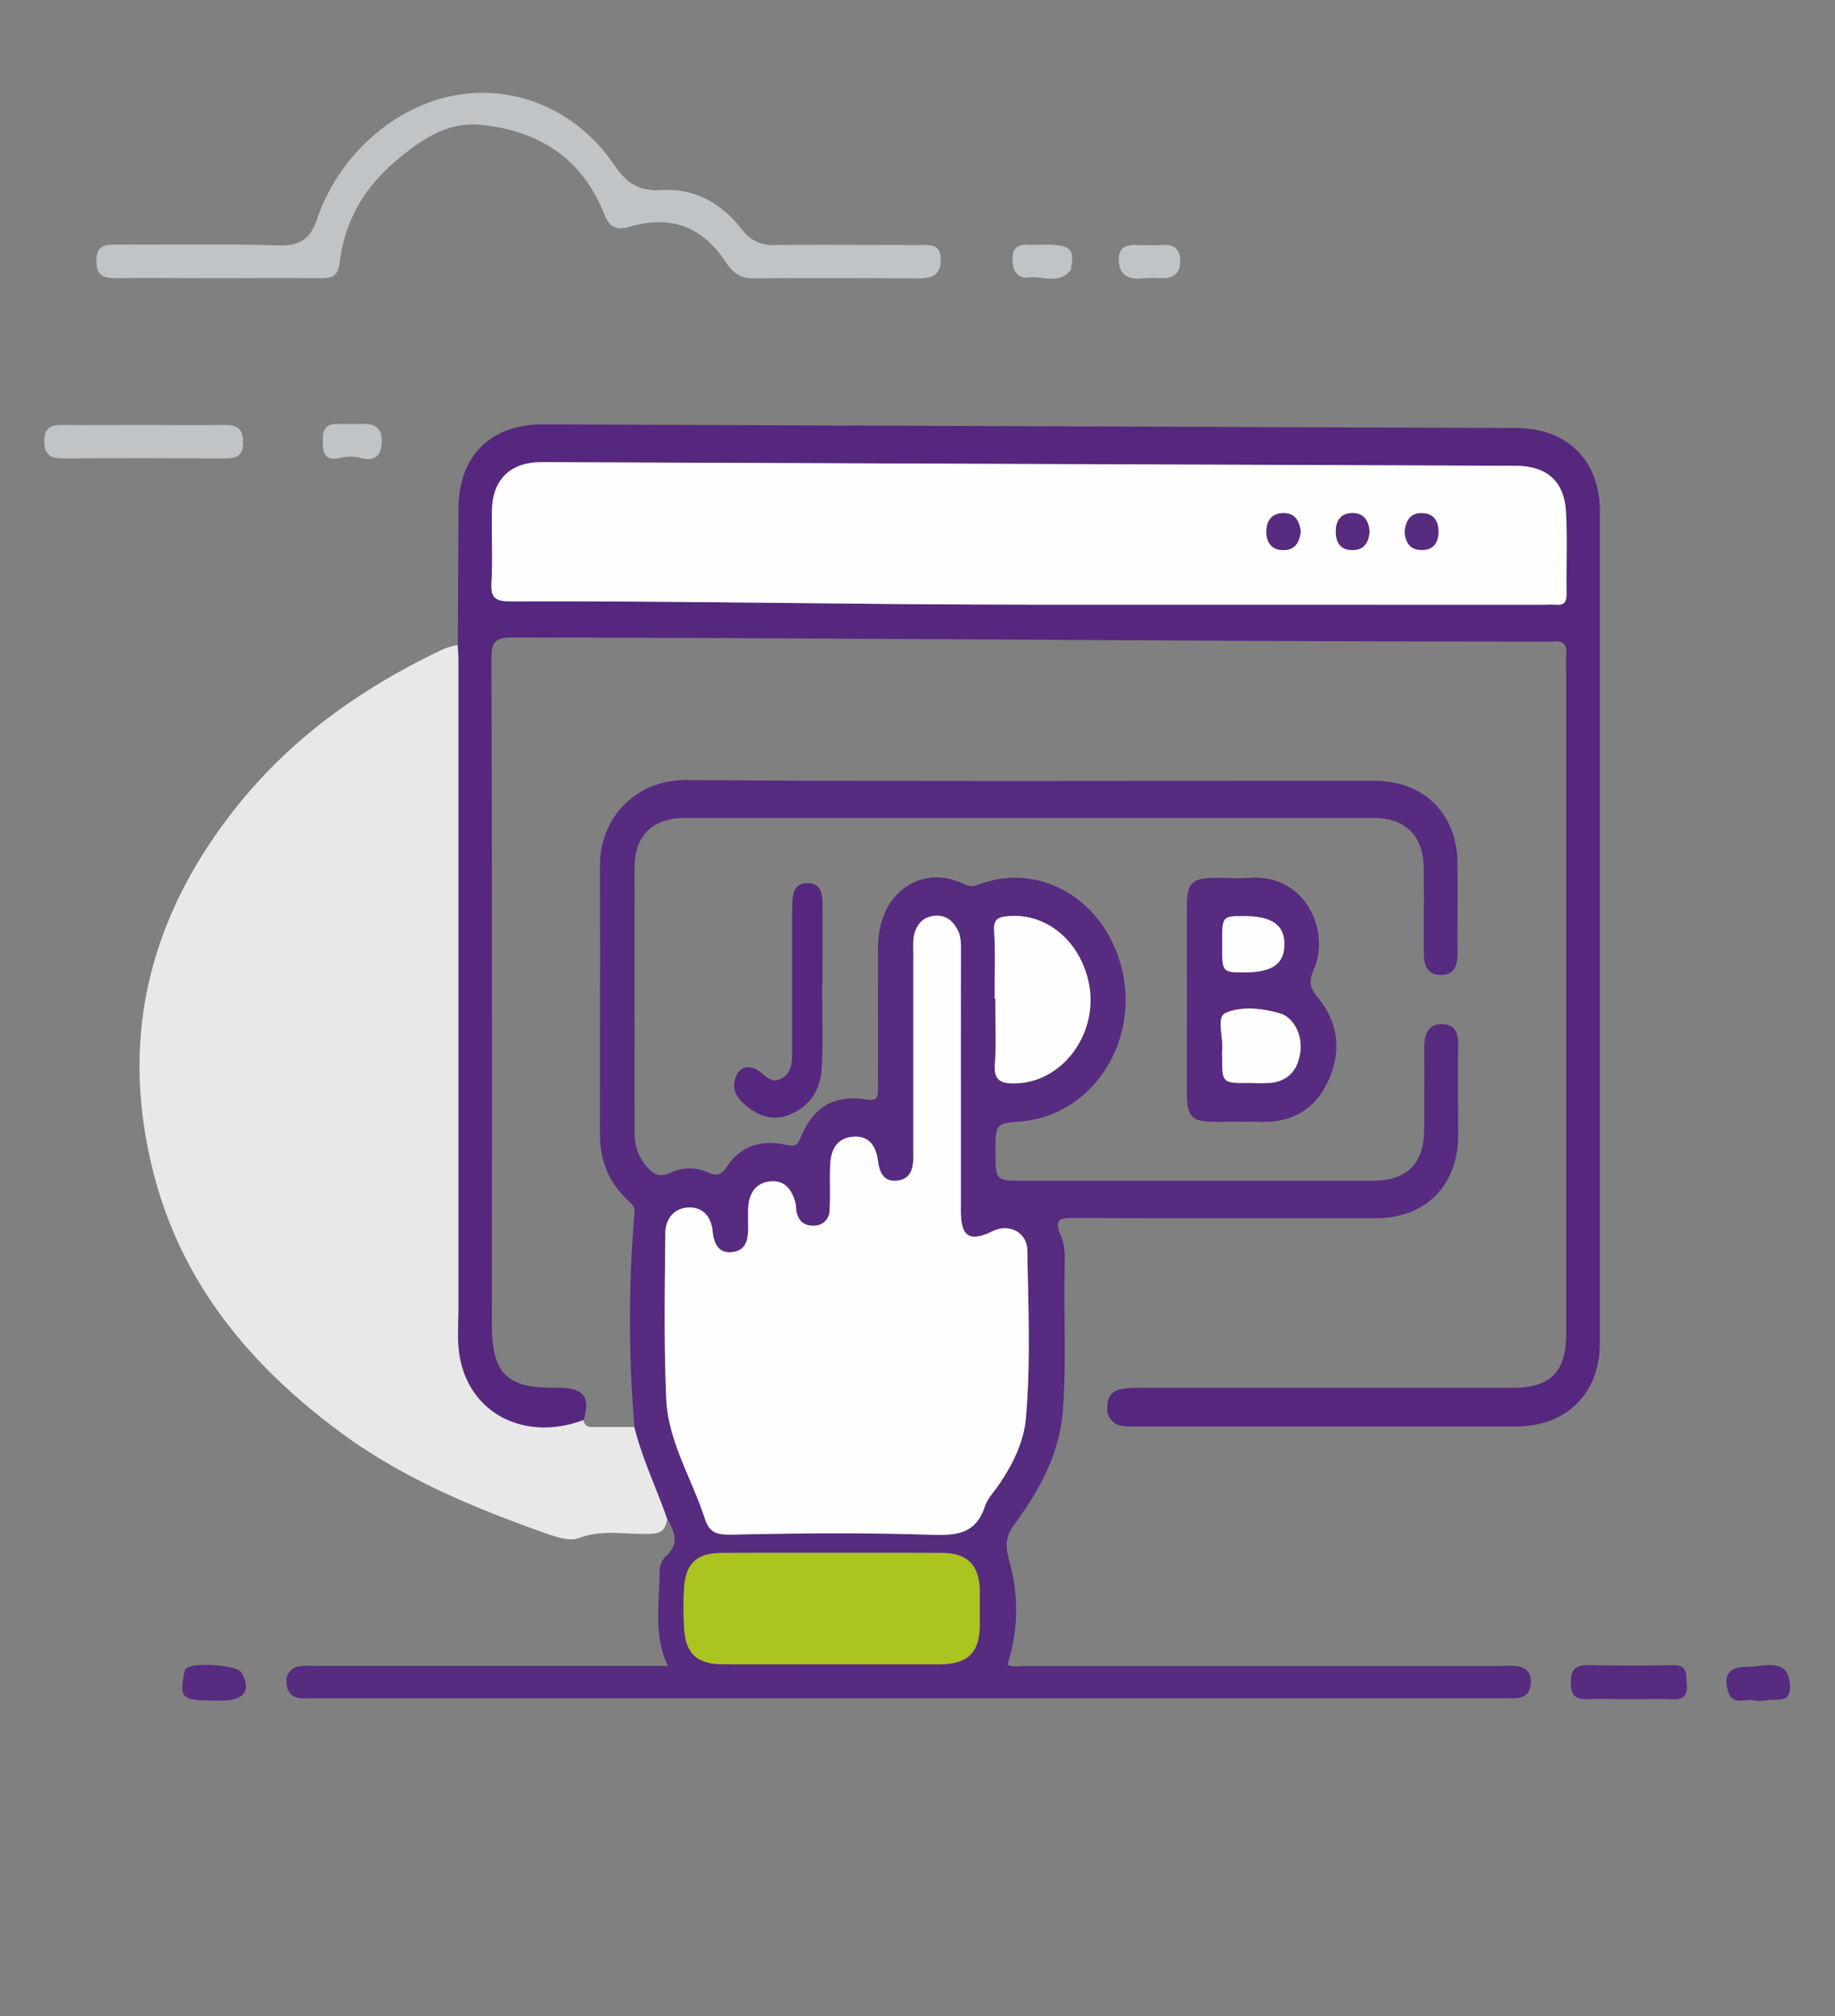 <svg id="Capa_1" data-name="Capa 1" xmlns="http://www.w3.org/2000/svg" viewBox="0 0 500 549"><rect x="0" y="0" width="500" height="549" fill="#808080" stroke="none"/><defs><style>.cls-1{fill:none;}.cls-2{fill:#e8e8e9;}.cls-3{fill:#572b80;}.cls-4{fill:#55277e;}.cls-5{fill:#c0c4c7;}.cls-6{fill:#fefefe;}.cls-7{fill:#abc41f;}</style></defs><path class="cls-1" d="M6.44,257.11Q6.44,134,6.35,11c0-3.28.44-4.19,4-4.19q245.85.18,491.71,0c3.74,0,4.28.94,4.28,4.41q-.16,247.38,0,491.77c0,3.41-.44,4.44-4.25,4.44q-245.85-.2-491.71,0c-3.52,0-4-.84-4-4.16Q6.52,380.17,6.44,257.11Zm172.8,112.06H168.8c-1.48,0-3.11.22-3.39-1.91,1.78-6.14.15-8.44-6.13-8.64h-2.49c-12.93,0-16.4-4.54-16.4-17.7q0-90.54-.1-181.11c0-4.47,1-5.76,5.65-5.76,93.78.15,187.56,1.19,281.35,1.12a20.85,20.85,0,0,0,2.5,0c2.69-.32,3.56.94,3.36,3.48-.15,2,0,4,0,6V343.77c0,10.64-4.24,14.87-14.76,14.87H316.94a23,23,0,0,0-5.44.46c-2.43.57-3.37,2.44-3.37,4.88a4.63,4.63,0,0,0,3.45,4.91,14.13,14.13,0,0,0,4,.28H419.52c13.81,0,22.83-9,22.83-22.84V118.69c0-13.89-8.89-22.74-22.74-22.74H154.18c-14.26,0-22.87,8.63-23,23q-.1,18.49-.18,37a25.68,25.68,0,0,0-3.78,1.12c-21.75,10.24-41,23.77-56.18,42.72-23.68,29.57-32.39,62.53-23,99.72,7.6,30.17,26.08,52.52,50.43,70.68,17,12.65,36.18,20.77,55.92,27.76,3.08,1.09,7,3.56,9.63,2.55,5.76-2.22,11.46-1.2,17.11-1.15,4.15,0,6.45-1,7-5.14,2.18,4,3.43,7.82-.7,11.56A6.15,6.15,0,0,0,186,410c0,8.39-1.78,15.94,2.28,24.42H92.15a24.25,24.25,0,0,0-4,.09,4,4,0,0,0-3.78,4.22l0,.26a4,4,0,0,0,3.94,4.26c1.16.11,2.33,0,3.5,0H419.17c2.55-.15,4-1.52,4.11-4.08.15-2.83-1.32-4.39-4-4.72a33.36,33.36,0,0,0-4,0H285.85c-1.75,0-3.59.47-5.17-.38a45.4,45.4,0,0,0,.57-27c-1.25-4.28-1.13-6.9,1.24-10.15,7.18-9.83,12.47-20.45,13.34-32.86s.17-24.67.41-37c.06-3.35.37-6.85-1-9.9-2.14-4.89.26-4.86,4-4.85,27.31.12,54.63.07,81.95.06,13.24,0,22.11-8.85,22.23-22.25.07-8,0-16,0-24,0-3.24-.28-6.5-4.24-6.63-4.12-.13-5,3-5,6.56.06,7.34,0,14.68,0,22-.05,9.5-4.65,14.12-14.07,14.12H285.27c-7.75,0-7.75,0-7.75-7.94,0-7.7,0-7.69,7.33-8.24.83-.07,1.65-.23,2.47-.38,18-3.32,29.33-22.53,24.55-41.49-4.7-18.57-22.28-29.17-39.21-22.6-1.91.73-3.12,0-4.63-.63-8-3.45-16.28-.44-20.26,7.32a23.9,23.9,0,0,0-2.27,11.16v37.52c0,2.3,0,3.63-3.16,3.14-8.69-1.36-14.39,1.92-17.79,10.07-.93,2.23-1.48,2.88-4.16,2.27-6.5-1.48-12.36.2-16.15,6.08-1.57,2.43-3,2.33-5.23,1.4a11.7,11.7,0,0,0-9.72,0c-3.61,1.82-5.61.14-7.52-2.4a13.52,13.52,0,0,1-2.58-8.44c0-24.18-.05-48.37,0-72.55,0-8.42,5-13.2,13.52-13.2h187.9c8.64,0,13.51,4.92,13.59,13.69.07,7.67,0,15.34,0,23,0,3.37.93,6.21,4.89,6.07,3.68-.13,4.34-2.9,4.31-6-.06-8.17.05-16.35,0-24.52-.14-13.49-9.2-22.4-22.69-22.4-62.47,0-124.94.24-187.4-.2-14.13-.09-23.63,10.58-23.58,23.38.09,24.35,0,48.7,0,73.09a23.57,23.57,0,0,0,7.42,17.92c1,1,2.18,1.7,2,3.66A340.24,340.24,0,0,0,179.24,369.17ZM84.42,84c9.32,0,18.65-.06,28,0,3.12,0,4.78-.66,5.2-4.3,1.34-11.43,6.9-20.73,15.7-28,6.58-5.41,13.7-10.42,22.8-9.42,15.77,1.62,27.56,9.16,33.57,24.4C191,70,192.92,71.12,196.6,70c11.09-3.36,19.87-.07,26.25,9.71,1.66,2.55,3.72,4.4,7.29,4.36,15.15-.16,30.3-.1,45.45,0,3.56,0,5.75-1.08,5.78-5.08,0-4.44-3-4-5.88-4-13.16,0-26.31-.07-39.46,0a10.15,10.15,0,0,1-8.94-4.25c-5.5-7-12.8-11.27-22-10.69-5.87.38-9.4-1.8-12.67-6.66C178.78,33,152.68,26.87,131.35,41.56a52.77,52.77,0,0,0-20.11,26.69c-1.72,4.85-4.4,7-9.94,6.84-15-.43-30-.12-44.95-.21-3.13,0-5,.61-5.07,4.36S53,84.09,56.44,84C65.77,83.88,75.09,84,84.42,84ZM329.76,252.07c0,8.65-.05,17.32,0,26,.05,6.64,1.36,7.92,7.82,7.93,4.16,0,8.32-.08,12.47,0,8.34.21,14.54-3.37,18.07-10.85,3.8-8,3.12-16-2.58-22.92-2.15-2.62-2.67-4.32-1.28-7.53,4.94-11.35-2.78-26.16-16.86-25.23-3.48.23-7,0-10.47,0-5.58.06-7.08,1.45-7.15,7.1C329.68,235.09,329.76,243.58,329.76,252.07Zm-99.41-3.18h.13c0-7.66.06-15.32,0-23,0-2.71-1-5.07-4.29-4.93-3,.13-3.75,2.33-3.88,4.86-.07,1.49-.08,3-.08,4.5v37c0,2.73-.13,5.42-2.91,6.93s-4.22-.73-6.08-2c-3-2.15-6-.95-6.7,2.67-.54,2.6.68,4.59,2.48,6.18,3.55,3.15,7.59,4.93,12.35,3.06,5.73-2.24,8.61-6.9,8.91-12.74C230.65,263.9,230.35,256.39,230.35,248.89ZM45.42,115.94c-7.31,0-14.63.06-21.94,0-3.11,0-5,.63-5.11,4.35s1.72,4.8,5.19,4.78c14.63-.12,29.26-.09,43.89,0,3.09,0,5.07-.51,5.09-4.31s-1.68-4.88-5.17-4.81C60.06,116,52.74,115.94,45.42,115.94ZM450.57,443.42c3.82,0,7.65-.1,11.46,0,2.89.09,4.28-.71,4-4-.24-2.73.4-5.38-3.83-5.28-7.79.18-15.6.14-23.39,0-3.36-.05-4.35,1.64-4.38,4.6s.74,4.81,4.2,4.66C442.6,443.29,446.59,443.42,450.57,443.42Zm-386.4.37c1.32,0,2.65.08,4,0,5.11-.39,6.55-3.19,4-7.63-1.22-2.1-13.74-2.9-15.18-.92a4.67,4.67,0,0,0-.52,1.85C55.35,443.05,56.18,443.81,64.17,443.79Zm420.26,0a15.39,15.39,0,0,0,2.88,0c2.68-.64,7,1.21,6.73-4.11-.26-4.51-2.38-5.94-7.47-5.42a36,36,0,0,1-4,.37c-4.89-.09-6.8,2.07-5.41,6.66,1.32,4.2,5.1,1.74,7.27,2.52ZM94.35,120.31c-.26,3.68.46,6.09,5,5a11.18,11.18,0,0,1,5.42.11c3.39.9,5.19-.24,5.55-3.61s-.7-5.62-4.48-5.69c-2.49,0-5,.05-7.48,0C95.35,116,94.18,117.53,94.35,120.31ZM341.72,74.9h-2.5c-3.15-.26-5.9.23-5.73,4.22.16,3.69,2.4,5.21,6.05,4.86A41.91,41.91,0,0,1,345,84c3.19.12,5.16-1.15,5.2-4.54s-1.66-4.84-5-4.5A31.59,31.59,0,0,1,341.72,74.9ZM312,74.9c-1.49,0-3,.08-4.48,0-3.82-.24-4.48,2-4.16,5.11.28,2.55,1.86,4.2,4.3,3.85,3.85-.57,8.33,2.1,11.49-2.08.18-.24.12-.64.18-1,.86-4.82-.45-5.88-7.33-5.88Z"/><path class="cls-2" d="M181.81,413.59c-.55,4.16-2.85,4.16-7,4.13-5.65-.05-11.35-1.06-17.11,1.15-2.64,1-6.55-.46-9.63-1.54-19.74-7-39-15.1-55.92-27.73C67.8,371.46,49.32,349.14,41.72,319c-9.37-37.15-.66-70.07,23-99.6C79.9,200.47,99.15,187,120.9,176.73a24.82,24.82,0,0,1,3.78-1.11c.08,1.32.23,2.65.23,4V356.23c0,3.83-.33,7.69.09,11.47,1.88,16.74,17.45,25.17,34,19,.28,2.13,1.91,1.91,3.39,1.91h10.44C175,397.2,178.88,405.22,181.81,413.59Z"/><path class="cls-3" d="M181.81,413.59c-2.93-8.37-6.83-16.39-8.92-25a341.41,341.41,0,0,1,0-58.26c.18-2-1-2.67-2-3.65-5.15-4.87-7.42-10.9-7.42-17.9,0-24.31.07-48.63,0-73-.05-12.78,9.45-23.44,23.58-23.35,62.46.44,124.93.19,187.4.2,13.49,0,22.55,8.9,22.69,22.37.08,8.16,0,16.33,0,24.49,0,3.15-.63,5.91-4.31,6-4,.14-4.9-2.69-4.89-6.06,0-7.66.06-15.32,0-23-.08-8.76-4.95-13.67-13.59-13.67H186.45c-8.49,0-13.49,4.77-13.52,13.18-.1,24.15,0,48.31,0,72.46a13.54,13.54,0,0,0,2.58,8.43c1.91,2.54,3.91,4.21,7.52,2.4a11.7,11.7,0,0,1,9.72,0c2.25.93,3.66,1,5.23-1.4,3.79-5.87,9.65-7.55,16.15-6.07,2.68.61,3.23,0,4.16-2.27,3.4-8.14,9.1-11.42,17.79-10.06,3.15.49,3.17-.84,3.16-3.13-.06-12.49,0-25,0-37.48a23.94,23.94,0,0,1,2.27-11.14c4-7.75,12.26-10.76,20.26-7.32,1.51.65,2.72,1.36,4.63.63,16.93-6.56,34.51,4,39.21,22.58,4.78,18.93-6.59,38.12-24.55,41.43-.82.15-1.64.31-2.47.38-7.33.55-7.33.54-7.33,8.23,0,7.93,0,7.93,7.75,7.93H374c9.42,0,14-4.61,14.07-14.1,0-7.33.05-14.66,0-22,0-3.55.86-6.68,5-6.55s4.27,3.38,4.24,6.62c-.08,8,0,16,0,24-.12,13.38-9,22.22-22.23,22.22-27.32,0-54.64.06-82-.06-3.78,0-6.18,0-4,4.85,1.33,3,1,6.54,1,9.88-.24,12.31.46,24.64-.41,37s-6.16,22-13.34,31.82c-2.37,3.24-2.49,5.86-1.24,10.13a48.47,48.47,0,0,1-.57,27.95c1.58.85,3.42.38,5.17.38H409.13a33.36,33.36,0,0,1,4,0c2.72.33,4.19,1.89,4,4.71-.14,2.56-1.56,3.93-4.11,4.08-1.16.07-2.33,0-3.5,0H85.5c-1.17,0-2.34.08-3.5,0-2.55-.24-3.86-1.7-3.94-4.26a4,4,0,0,1,3.5-4.45l.25,0a24.3,24.3,0,0,1,4-.09H182c-4.06-8.47-2.28-17-2.28-25.39a6.17,6.17,0,0,1,1.4-4.16C185.24,420.4,184,417.57,181.81,413.59Zm80-118.9V259.21c0-2,.07-4-.86-5.87-1.31-2.59-3.29-4.22-6.32-3.94-3.28.31-5,2.46-5.64,5.48a22.37,22.37,0,0,0-.15,4.48v55.46c0,3.2-.57,6.26-4.41,6.7-3.69.43-4.85-2.3-5.23-5.34-.54-4.21-2.5-7.1-7-6.59s-5.87,3.88-6,7.92.08,8-.14,12c-.16,2.65-1.77,4.24-4.58,4.26-2.59,0-3.94-1.48-4.47-3.85-.18-.81-.06-1.69-.28-2.47-1-3.29-2.76-5.95-6.53-5.74s-5.89,2.8-6.27,6.55c-.19,2-.06,4-.06,6,0,3.22-.6,6.34-4.4,6.72s-5-2.56-5.31-5.81c-.41-3.86-2.62-6.4-6.4-6.34-4.09.05-6.42,3.14-6.46,7-.15,15-.4,30,.24,44.95.5,11.66,6.93,21.74,10.46,32.6,1.32,4.06,3.13,4.61,7.67,4.53,17.48-.34,35-.51,52.46,0,7.61.24,13.55.51,16.26-7.73.7-2.13,2.48-3.92,3.79-5.84,3.79-5.58,6.8-11.61,7.38-18.33,1.3-15.11.61-30.28.38-45.43-.08-5-5-7.46-9.4-5.32-6.36,3.09-8.68,1.64-8.71-5.56q0-17.55,0-35ZM227,453.21h29c7.83,0,11-3.16,11-10.84v-9c-.06-7.07-3.28-10.45-10.36-10.47q-30-.11-59.94,0c-6.79,0-9.8,2.84-10.26,9.56a96.6,96.6,0,0,0,0,10.49c.32,7.27,3.35,10.2,10.62,10.25C207,453.26,217,453.21,227,453.21Zm44-181.27h.19c0,6,.32,12-.11,17.93-.33,4.55,1.85,5.25,5.51,5.19,13.26-.22,23.24-14.25,19.92-28.12-2.71-11.28-12-18.48-22.18-17.39-2.59.27-3.64.93-3.45,4C271.25,259.63,271,265.79,271,271.94Z"/><path class="cls-4" d="M159.06,386.65c-16.58,6.2-32.15-2.23-34-19-.42-3.78-.09-7.64-.09-11.47V179.57c0-1.32-.15-2.65-.23-4q.09-18.48.18-37c.08-14.37,8.69-23,23-23l265.27,1c13.85,0,22.74,8.84,22.74,22.71V365.64c0,13.78-9,22.8-22.83,22.81H309.16a14.13,14.13,0,0,1-4-.28,4.61,4.61,0,0,1-3.45-4.9c0-2.44.94-4.31,3.37-4.88a23.63,23.63,0,0,1,5.44-.46H412c10.52,0,14.75-4.22,14.76-14.85V184.19c0-2-.12-4,0-6,.2-2.53-.67-3.79-3.36-3.47a20.85,20.85,0,0,1-2.5,0c-93.78,0-187.56-1-281.35-1.12-4.66,0-5.66,1.29-5.65,5.75q.23,90.45.1,180.89c0,13.14,3.47,17.66,16.4,17.67h2.49C159.21,378.22,160.84,380.52,159.06,386.65ZM280,164.66H420.44c1.17,0,2.34-.08,3.5,0,2.16.19,2.9-.69,2.87-2.87-.11-7.49.24-15-.16-22.48-.45-8.31-5.31-12.48-13.7-12.48l-265.4-1c-8.45,0-13.33,4.76-13.48,13.21-.12,6.5.24,13-.12,19.49-.23,4.09.83,5.24,5.09,5.22C186,163.6,233,164.66,280,164.66Z"/><path class="cls-5" d="M59.43,75.75c-9.33,0-18.65-.09-28,0-3.48,0-5.22-.91-5.16-4.79s2-4.36,5.07-4.34c15,.08,30-.22,45,.2,5.55.16,8.22-2,9.94-6.84a52.69,52.69,0,0,1,20.09-26.61c21.35-14.68,47.45-8.57,61.14,11.75,3.27,4.85,6.8,7,12.67,6.64,9.15-.58,16.45,3.66,21.95,10.69A10.15,10.15,0,0,0,211,66.73c13.15-.1,26.3,0,39.46,0,2.85,0,5.91-.41,5.88,4,0,4-2.22,5.09-5.78,5.07-15.15-.06-30.3-.12-45.45,0-3.57,0-5.63-1.79-7.29-4.35-6.38-9.76-15.16-13-26.25-9.7-3.68,1.11-5.59,0-6.91-3.39-6-15.23-17.8-22.76-33.57-24.37-9.1-.92-16.22,4-22.83,9.5-8.8,7.29-14.36,16.57-15.7,28-.42,3.64-2.08,4.32-5.2,4.28C78.08,75.66,68.75,75.75,59.43,75.75Z"/><path class="cls-3" d="M323.41,271.6c0-8.48-.08-17,0-25.44.07-5.65,1.57-7,7.15-7.09,3.49,0,7,.19,10.47,0,14.08-.93,21.8,13.86,16.86,25.2-1.39,3.2-.87,4.9,1.28,7.52,5.7,6.9,6.38,14.87,2.58,22.89-3.53,7.47-9.73,11-18.07,10.83-4.15-.1-8.31,0-12.47,0-6.46,0-7.77-1.28-7.82-7.92C323.36,288.89,323.41,280.24,323.41,271.6Zm17.14,23.3a42.91,42.91,0,0,0,6,0c4.79-.65,7.16-3.8,7.78-8.37s-1.76-9.46-5.65-10.56c-4.84-1.37-10.37-2-14.65-.11-2.73,1.18-.57,6.67-1,10.2a12.35,12.35,0,0,0,0,1.49C333,295,333,295,340.55,294.9ZM333,257.09c0,7.68,0,7.68,5.84,7.68,7.67,0,11-2.17,11.13-7.34.17-5.46-3.29-8-11.06-8C333,249.48,333,249.48,333,257.09Z"/><path class="cls-4" d="M224,268.42c0,7.49.3,15-.1,22.45-.3,5.84-3.18,10.49-8.91,12.73-4.76,1.86-8.8.09-12.35-3.06-1.8-1.59-3-3.58-2.48-6.17.75-3.62,3.67-4.82,6.7-2.67,1.86,1.31,3.37,3.5,6.08,2s2.91-4.2,2.91-6.92V249.84c0-1.5,0-3,.08-4.49.13-2.53.89-4.73,3.88-4.86,3.32-.14,4.26,2.22,4.29,4.93.09,7.66,0,15.31,0,23Z"/><path class="cls-5" d="M39.07,115.73c7.32,0,14.64.1,22,0,3.49-.07,5.19,1,5.17,4.81s-2,4.32-5.09,4.3c-14.63-.07-29.26-.1-43.89,0-3.47,0-5.25-.9-5.19-4.76s2-4.39,5.11-4.35C24.44,115.79,31.76,115.73,39.07,115.73Z"/><path class="cls-3" d="M444.22,462.71c-4,0-8-.13-12,0-3.46.15-4.22-1.76-4.2-4.65s1-4.65,4.38-4.6c7.79.13,15.6.17,23.39,0,4.23-.1,3.59,2.55,3.83,5.27.29,3.28-1.1,4.08-4,4C451.87,462.61,448,462.71,444.22,462.71Z"/><path class="cls-3" d="M57.82,463.08c-8,0-8.87-.74-7.76-6.71a4.79,4.79,0,0,1,.52-1.85c1.44-2,14-1.18,15.18.92,2.58,4.43,1.14,7.23-4,7.62C60.47,463.16,59.14,463.08,57.82,463.08Z"/><path class="cls-3" d="M478.08,463.1c-2.17-.78-5.95,1.68-7.22-2.53-1.39-4.58.52-6.74,5.41-6.65a35.82,35.82,0,0,0,4-.37c5.09-.52,7.21.91,7.47,5.41.3,5.32-4.05,3.47-6.73,4.11A14.34,14.34,0,0,1,478.08,463.1Z"/><path class="cls-5" d="M88,119.69c-.2-2.75,1-4.33,4-4.24,2.49.07,5,0,7.48,0,3.78.07,4.83,2.43,4.48,5.69s-2.16,4.5-5.55,3.6a11.29,11.29,0,0,0-5.42-.11C88.49,125.77,87.77,123.36,88,119.69Z"/><path class="cls-5" d="M313.09,66.75c1.17,0,2.34.1,3.49,0,3.36-.35,5.07,1.13,5,4.49s-2,4.65-5.21,4.52a41.74,41.74,0,0,0-5.48.06c-3.66.34-5.89-1.17-6.05-4.86-.18-4,2.57-4.47,5.73-4.21C311.42,66.8,312.25,66.75,313.09,66.75Z"/><path class="cls-5" d="M284.58,66.63c6.88,0,8.19,1,7.33,5.89-.06.32,0,.73-.18,1-3.17,4.17-7.65,1.51-11.5,2.07-2.43.35-4-1.29-4.29-3.84-.33-3.06.34-5.34,4.15-5.1C281.58,66.73,283.08,66.63,284.58,66.63Z"/><path class="cls-6" d="M261.82,294.69v35c0,7.2,2.35,8.65,8.71,5.56,4.4-2.14,9.32.28,9.4,5.32.23,15.15.92,30.32-.38,45.43-.58,6.72-3.59,12.75-7.38,18.33-1.31,1.92-3.09,3.71-3.79,5.84-2.71,8.24-8.65,8-16.26,7.73-17.47-.54-35-.37-52.46,0-4.54.08-6.35-.47-7.67-4.53-3.53-10.86-10-20.94-10.46-32.6-.64-15-.39-30-.24-44.95,0-3.82,2.37-6.91,6.46-7,3.78-.06,6,2.48,6.4,6.34.35,3.25,1.4,6.2,5.31,5.81s4.4-3.5,4.4-6.72c0-2-.13-4,.06-6,.38-3.75,2.4-6.33,6.27-6.55s5.58,2.45,6.53,5.74c.22.78.1,1.66.28,2.47.53,2.37,1.88,3.87,4.47,3.85a4.18,4.18,0,0,0,4.58-4.26c.22-4,0-8,.14-12s1.53-7.43,6-7.92,6.51,2.38,7.05,6.59c.38,3,1.54,5.77,5.23,5.34,3.84-.44,4.41-3.5,4.41-6.7V259.35a22.37,22.37,0,0,1,.15-4.48c.63-3,2.36-5.17,5.64-5.48,3-.28,5,1.35,6.32,3.94.93,1.86.86,3.87.86,5.87Q261.82,276.94,261.82,294.69Z"/><path class="cls-7" d="M227,453.21c-10,0-20,.05-30,0-7.27,0-10.3-3-10.62-10.25a91.78,91.78,0,0,1,0-10.49c.46-6.72,3.47-9.54,10.26-9.56q30-.09,59.94,0c7.08,0,10.3,3.4,10.36,10.47v9c-.07,7.68-3.2,10.8-11,10.84C246.29,453.25,236.63,453.21,227,453.21Z"/><path class="cls-6" d="M271,271.94c0-6.15.27-12.31-.12-18.43-.19-3,.86-3.69,3.45-4,10.21-1.09,19.47,6.11,22.18,17.39,3.32,13.87-6.66,27.9-19.92,28.12-3.66.06-5.84-.64-5.51-5.19.43-5.95.11-11.95.11-17.93Z"/><path class="cls-6" d="M280,164.66c-47,0-94-1.06-141-.89-4.26,0-5.32-1.13-5.09-5.22.36-6.48,0-13,.12-19.49.15-8.45,5-13.21,13.48-13.21l265.49,1c8.39,0,13.25,4.17,13.7,12.48.4,7.47.05,15,.16,22.48,0,2.18-.71,3.06-2.87,2.87-1.16-.1-2.33,0-3.5,0Zm74.44-19.87c-.38-2.78-1.47-5-4.54-5.06-3.33-.08-4.84,2.16-4.83,5.12s1.6,5.11,4.95,4.94c3.1-.16,4.07-2.39,4.41-5Zm18.73,0c-.23-3-1.54-5.13-4.84-5-3,.11-4.35,2.11-4.35,5,0,3.12,1.42,5.14,4.75,5.05,3.07-.15,4.21-2.21,4.43-5.09Zm9.58.27c.28,2.56,1.36,4.68,4.45,4.76,3.33.09,4.75-1.92,4.75-5,0-2.89-1.35-4.89-4.34-5-3.31-.2-4.61,2-4.87,5.18Z"/><path class="cls-6" d="M340.55,294.9c-7.55.1-7.55.1-7.55-7.4a12.35,12.35,0,0,1,0-1.49c.43-3.53-1.73-9,1-10.2,4.28-1.85,9.81-1.26,14.65.11,3.89,1.1,6.27,5.93,5.65,10.56s-3,7.72-7.78,8.37A44.06,44.06,0,0,1,340.55,294.9Z"/><path class="cls-6" d="M333,257.09c0-7.61,0-7.61,5.91-7.61,7.77,0,11.23,2.49,11.06,8-.16,5.17-3.46,7.34-11.13,7.34C333,264.77,333,264.77,333,257.09Z"/><path class="cls-3" d="M354.43,144.79c-.34,2.61-1.31,4.84-4.42,5-3.35.17-4.93-1.94-4.95-4.94s1.5-5.2,4.83-5.12C353,139.8,354.05,142,354.43,144.79Z"/><path class="cls-3" d="M373.16,144.75c-.22,2.88-1.36,4.94-4.44,5-3.33.09-4.74-1.93-4.75-5.05,0-2.88,1.36-4.88,4.35-5C371.62,139.62,372.93,141.79,373.16,144.75Z"/><path class="cls-3" d="M382.74,145c.25-3.23,1.56-5.4,4.86-5.28,3,.11,4.35,2.11,4.34,5,0,3.12-1.42,5.13-4.75,5C384.1,149.7,383,147.58,382.74,145Z"/></svg>